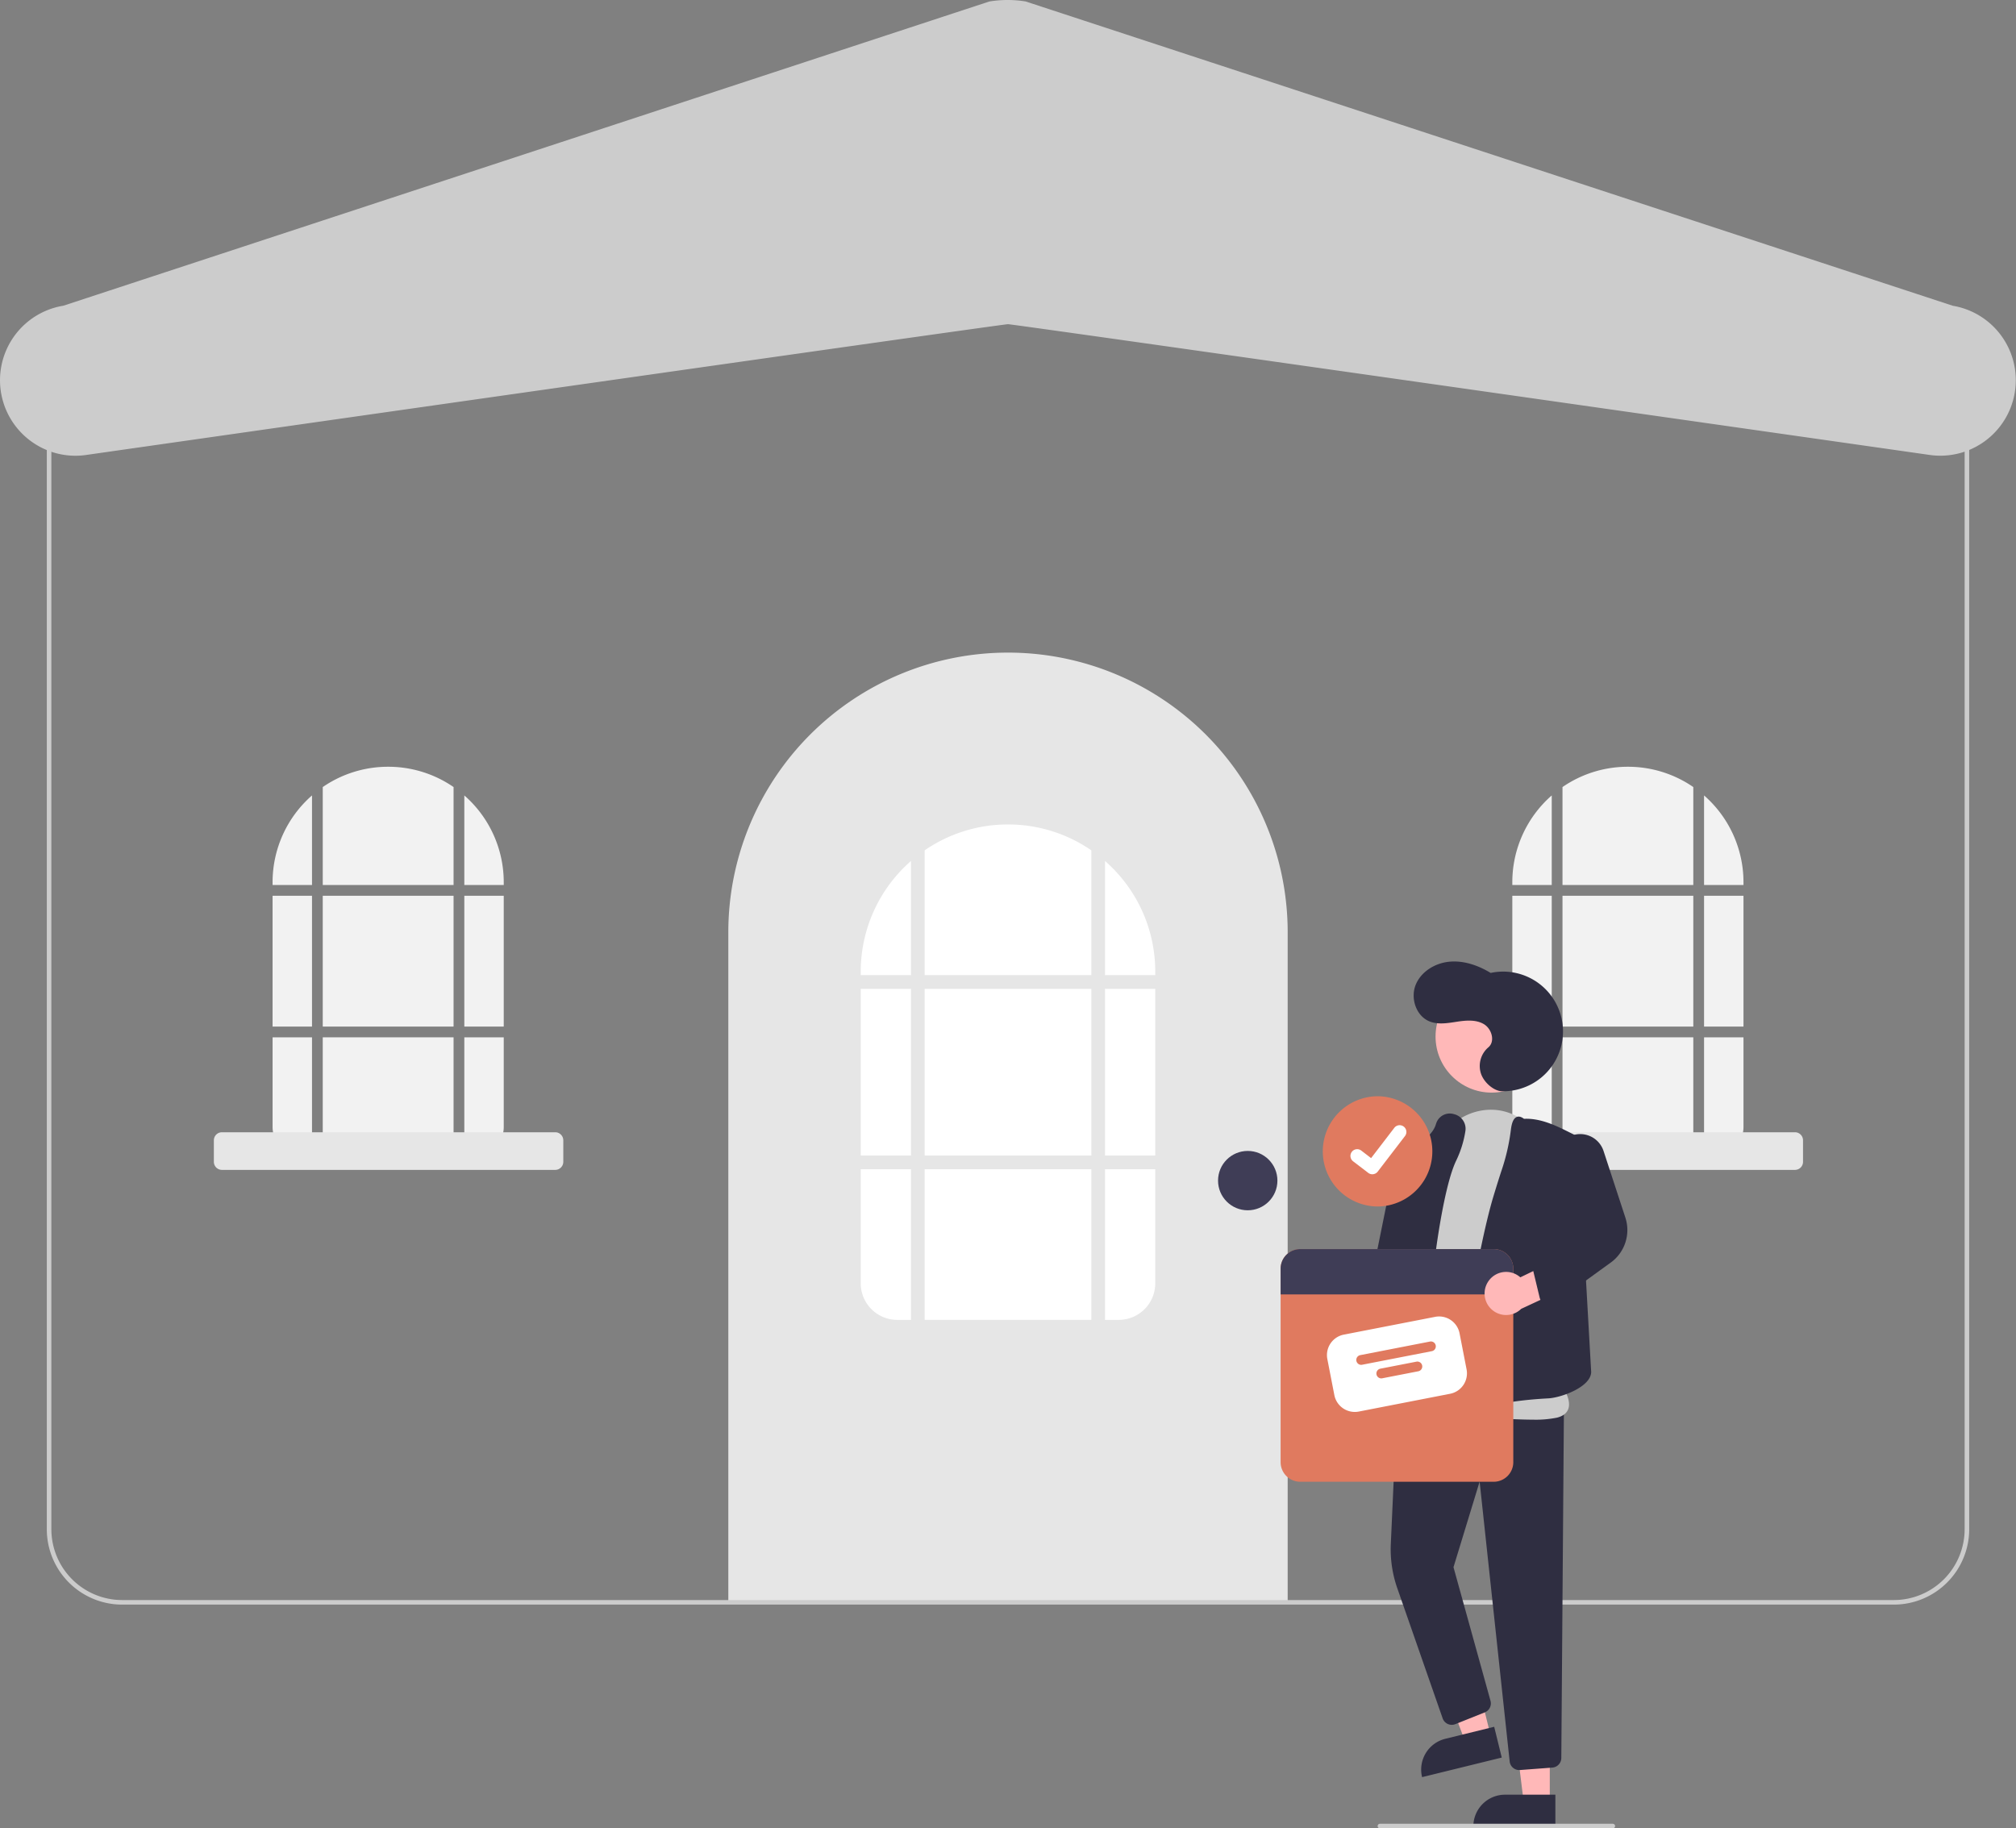 <svg xmlns="http://www.w3.org/2000/svg" data-name="Layer 1" width="883" height="800.856" viewBox="0 0 883 800.856" xmlns:xlink="http://www.w3.org/1999/xlink"><rect x="0" y="0" width="883" height="800.856" fill="#808080" stroke="none"/><path d="M441.5,285.856H441.5A122.5,122.5,0,0,1,564,408.356V701.856a0,0,0,0,1,0,0h-245a0,0,0,0,1,0,0V408.356A122.5,122.5,0,0,1,441.5,285.856Z" fill="#e6e6e6"/><rect x="377" y="433.134" width="22" height="73" fill="#fff"/><rect x="405" y="512.134" width="73" height="65.999" fill="#fff"/><rect x="405" y="433.134" width="73" height="73" fill="#fff"/><path d="M642.5,476.706h22v-1.501a64.329,64.329,0,0,0-22-48.496Z" transform="translate(-158.5 -49.572)" fill="#fff"/><path d="M563.5,476.706h73V422.032a64.188,64.188,0,0,0-36.5-11.327h0a64.188,64.188,0,0,0-36.5,11.327Z" transform="translate(-158.5 -49.572)" fill="#fff"/><path d="M557.5,561.706h-22v49.999a16,16,0,0,0,16,16h6Z" transform="translate(-158.5 -49.572)" fill="#fff"/><path d="M642.5,561.706v65.999h6a16,16,0,0,0,16-16V561.706Z" transform="translate(-158.5 -49.572)" fill="#fff"/><path d="M557.5,476.706V426.709a64.329,64.329,0,0,0-22,48.496v1.501Z" transform="translate(-158.5 -49.572)" fill="#fff"/><rect x="484" y="433.134" width="22" height="73" fill="#fff"/><circle cx="546.5" cy="517.134" r="13" fill="#3f3d56"/><rect x="119.39" y="392.368" width="17.267" height="57.296" fill="#f2f2f2"/><rect x="141.366" y="392.368" width="57.296" height="57.296" fill="#f2f2f2"/><rect x="203.372" y="392.368" width="17.267" height="57.296" fill="#f2f2f2"/><path d="M361.872,437.23h17.267v-1.178A50.49,50.49,0,0,0,361.872,397.989Z" transform="translate(-158.5 -49.572)" fill="#f2f2f2"/><rect x="141.366" y="454.373" width="57.296" height="51.801" fill="#f2f2f2"/><path d="M295.157,503.945H277.89v39.243a12.558,12.558,0,0,0,12.558,12.558h4.709Z" transform="translate(-158.5 -49.572)" fill="#f2f2f2"/><path d="M361.872,503.945v51.801h4.709a12.558,12.558,0,0,0,12.558-12.558V503.945Z" transform="translate(-158.5 -49.572)" fill="#f2f2f2"/><path d="M295.157,437.23V397.989a50.492,50.492,0,0,0-17.267,38.064v1.178Z" transform="translate(-158.5 -49.572)" fill="#f2f2f2"/><path d="M299.866,437.23h57.296V394.318a50.379,50.379,0,0,0-28.648-8.89h0a50.381,50.381,0,0,0-28.648,8.89Z" transform="translate(-158.5 -49.572)" fill="#f2f2f2"/><path d="M401.69,562.007H255.703a3.536,3.536,0,0,1-3.532-3.532v-9.419a3.536,3.536,0,0,1,3.532-3.532H401.69a3.536,3.536,0,0,1,3.532,3.532v9.419A3.536,3.536,0,0,1,401.69,562.007Z" transform="translate(-158.5 -49.572)" fill="#e6e6e6"/><rect x="662.39" y="392.368" width="17.267" height="57.296" fill="#f2f2f2"/><rect x="684.366" y="392.368" width="57.296" height="57.296" fill="#f2f2f2"/><rect x="746.372" y="392.368" width="17.267" height="57.296" fill="#f2f2f2"/><path d="M904.872,437.23h17.267v-1.178A50.49,50.49,0,0,0,904.872,397.989Z" transform="translate(-158.5 -49.572)" fill="#f2f2f2"/><rect x="684.366" y="454.373" width="57.296" height="51.801" fill="#f2f2f2"/><path d="M838.157,503.945H820.89v39.243a12.558,12.558,0,0,0,12.558,12.558h4.709Z" transform="translate(-158.5 -49.572)" fill="#f2f2f2"/><path d="M904.872,503.945v51.801h4.709a12.558,12.558,0,0,0,12.558-12.558V503.945Z" transform="translate(-158.5 -49.572)" fill="#f2f2f2"/><path d="M838.157,437.23V397.989a50.492,50.492,0,0,0-17.267,38.064v1.178Z" transform="translate(-158.5 -49.572)" fill="#f2f2f2"/><path d="M842.866,437.23h57.296V394.318a50.379,50.379,0,0,0-28.648-8.89h0a50.381,50.381,0,0,0-28.648,8.89Z" transform="translate(-158.5 -49.572)" fill="#f2f2f2"/><path d="M944.69,562.007H798.703a3.536,3.536,0,0,1-3.532-3.532v-9.419a3.536,3.536,0,0,1,3.532-3.532H944.69a3.536,3.536,0,0,1,3.532,3.532v9.419A3.536,3.536,0,0,1,944.69,562.007Z" transform="translate(-158.5 -49.572)" fill="#e6e6e6"/><path d="M988,752.428H212a33.037,33.037,0,0,1-33-33v-503a33.037,33.037,0,0,1,33-33H988a33.037,33.037,0,0,1,33,33v503A33.037,33.037,0,0,1,988,752.428Zm-776-567a31.035,31.035,0,0,0-31,31v503a31.035,31.035,0,0,0,31,31H988a31.035,31.035,0,0,0,31-31v-503a31.035,31.035,0,0,0-31-31Z" transform="translate(-158.5 -49.572)" fill="#ccc"/><path d="M191.548,249.198a33.074,33.074,0,0,1-5.297-65.716L591.806,50.23a49.165,49.165,0,0,1,15.918-.02l406.094,133.292a33.067,33.067,0,0,1-10.701,65.262c-4.375-.625-399.522-57.046-403.126-57.195-3.59.148-399.122,56.625-403.117,57.196A33.138,33.138,0,0,1,191.548,249.198Z" transform="translate(-158.5 -49.572)" fill="#ccc"/><path d="M773.936,672.978a9.377,9.377,0,0,0-3.1-14.04l1.853-21.348L759.991,633.299l-2.194,30.184a9.428,9.428,0,0,0,16.138,9.495Z" transform="translate(-158.5 -49.572)" fill="#ffb8b8"/><polygon points="678.804 789.38 667.371 789.379 661.935 745.283 678.808 745.284 678.804 789.38" fill="#ffb8b8"/><path d="M659.205,786.112H681.253a0,0,0,0,1,0,0v13.882a0,0,0,0,1,0,0H645.323a0,0,0,0,1,0,0v0A13.882,13.882,0,0,1,659.205,786.112Z" fill="#2f2e41"/><polygon points="652.853 760.12 641.751 762.848 625.945 721.325 642.331 717.299 652.853 760.12" fill="#ffb8b8"/><path d="M793.08,810.022H815.128a0,0,0,0,1,0,0v13.882a0,0,0,0,1,0,0H779.198a0,0,0,0,1,0,0v0A13.882,13.882,0,0,1,793.08,810.022Z" transform="translate(-330.418 164.25) rotate(-13.805)" fill="#2f2e41"/><path d="M823.923,824.894a4.21,4.21,0,0,1-4.196-3.779L806.571,698.562,795.124,736.037l16.214,58.533a4.226,4.226,0,0,1-2.506,5.057l-12.89,5.156a4.23,4.23,0,0,1-5.565-2.535l-19.87-57.009a51.604,51.604,0,0,1-2.835-19.395l2.774-61.523,73.042,3.093-1.14,152.214a4.255,4.255,0,0,1-3.912,4.187l-14.185,1.068C824.141,824.89,824.031,824.894,823.923,824.894Z" transform="translate(-158.5 -49.572)" fill="#2f2e41"/><circle cx="653.326" cy="454.031" r="24.561" fill="#ffb8b8"/><path d="M829.888,671.415c-6.468,0-14.504-.529-22.817-1.076-11.36-.748-23.107-1.52-31.875-1.013a6.967,6.967,0,0,1-6.232-2.714c-9.039-11.574,4.903-56.708,5.501-58.623l11.346-50.468.488.11-.488-.11c2.496-11.1,10.471-19.288,20.813-21.368,9.679-1.945,19.043,1.931,25.048,10.375q.478.672.956,1.379c19.552,28.957,8.493,100.896,7.752,105.539,1.033,1.237,6.618,8.232,5.083,13.091-.624,1.977-2.321,3.324-5.042,4.004A47.007,47.007,0,0,1,829.888,671.415Z" transform="translate(-158.5 -49.572)" fill="#ccc"/><path d="M775.592,671.438c-2.225,0-5.225-.821-9.272-2.505-1.739-.724-7.031-2.926-.606-59.072,3.156-27.58,7.677-54.967,7.722-55.241l.043-.264.244-.11c.116-.053,11.662-5.346,13.67-12.146q.105-.354.234-.685a6.243,6.243,0,0,1,7.754-3.809A6.561,6.561,0,0,1,800.322,545.095a46.032,46.032,0,0,1-3.99,12.792c-5.433,11.21-9.114,40.928-9.15,41.227-.208,2.538-5.139,62.672-6.088,67.235-.332,1.594-.942,3.544-2.734,4.49A5.841,5.841,0,0,1,775.592,671.438Z" transform="translate(-158.5 -49.572)" fill="#2f2e41"/><path d="M802.424,669.133a2.019,2.019,0,0,1-1.239-.425c-7.226-5.491,4.468-72.052,11.405-95.016,1.389-4.598,2.625-8.537,3.676-11.706h0a89.267,89.267,0,0,0,3.989-17.506c.382-3.226,1.211-5.068,2.537-5.633.921-.393,2.004-.126,3.219.793,6.406-.315,12.631,2.302,18.402,5.181l5.192,2.591,5.826,103.149c-.165,6.583-13.141,11.23-18.804,11.527-9.088.476-25.408,1.956-32.6,6.509A3.005,3.005,0,0,1,802.424,669.133Z" transform="translate(-158.5 -49.572)" fill="#2f2e41"/><path d="M769.966,649.78c-.086,0-.172-.002-.258-.008l-11.767-.724a4.23,4.23,0,0,1-3.923-4.854l5.325-35.278,10.024-49.498a8.879,8.879,0,0,1,11.362-6.709h0a8.928,8.928,0,0,1,6.107,9.879l-7.964,49.597-4.715,33.947A4.251,4.251,0,0,1,769.966,649.78Z" transform="translate(-158.5 -49.572)" fill="#2f2e41"/><path d="M816.313,527.56a26.205,26.205,0,1,0-4.91-51.825c-5.401-3.28-11.681-5.486-17.975-4.925s-12.518,4.298-14.872,10.162.175,13.594,6.027,15.977c3.752,1.528,7.989.787,11.993.171s8.372-1.018,11.856,1.048,5.051,7.605,1.93,10.188a10.738,10.738,0,0,0-3.084,11.82C808.847,524.233,813.127,527.492,816.313,527.56Z" transform="translate(-158.5 -49.572)" fill="#2f2e41"/><path d="M761.87,529.751a24.146,24.146,0,0,0-0,48.291H761.87a24.146,24.146,0,0,0,0-48.291Z" transform="translate(-158.5 -49.572)" fill="#e07a5f"/><path id="e2b03078-4341-40c6-aa5e-abce84ce68da-33" data-name="Path 395" d="M759.579,563.924a2.93,2.93,0,0,1-1.763-.586l-.032-.024-6.64-5.079a2.951,2.951,0,1,1,3.591-4.684L759.036,556.85l10.163-13.259a2.95,2.95,0,0,1,4.135-.546l.001.001-.063.088.065-.088a2.953,2.953,0,0,1,.546,4.136l-11.954,15.589a2.951,2.951,0,0,1-2.347,1.151Z" transform="translate(-158.5 -49.572)" fill="#fff"/><path d="M812.734,596.706H727.989a8.579,8.579,0,0,0-8.582,8.582V690.032a8.579,8.579,0,0,0,8.582,8.582h84.745a8.579,8.579,0,0,0,8.582-8.582V605.287A8.579,8.579,0,0,0,812.734,596.706Z" transform="translate(-158.5 -49.572)" fill="#e07a5f"/><path d="M793.648,660.074l-40.012,7.792a9.128,9.128,0,0,1-10.693-7.207L739.868,644.865a9.128,9.128,0,0,1,7.207-10.693l40.012-7.792a9.128,9.128,0,0,1,10.693,7.207l3.076,15.794A9.128,9.128,0,0,1,793.648,660.074Z" transform="translate(-158.5 -49.572)" fill="#fff"/><path d="M785.643,641.415l-30.535,5.946a2.145,2.145,0,0,1-.82-4.212l30.535-5.946a2.145,2.145,0,1,1,.82,4.212Z" transform="translate(-158.5 -49.572)" fill="#e07a5f"/><path d="M779.708,650.221l-15.794,3.076a2.145,2.145,0,0,1-.82-4.212l15.794-3.076a2.145,2.145,0,0,1,.82,4.212Z" transform="translate(-158.5 -49.572)" fill="#e07a5f"/><path d="M821.315,605.287v11.264h-101.908V605.287a8.579,8.579,0,0,1,8.582-8.582h84.745A8.579,8.579,0,0,1,821.315,605.287Z" transform="translate(-158.5 -49.572)" fill="#3f3d56"/><path d="M810.169,611.164a9.377,9.377,0,0,1,14.225-2.093l19.295-9.32,8.524,10.344-27.433,12.779a9.428,9.428,0,0,1-14.611-11.71Z" transform="translate(-158.5 -49.572)" fill="#ffb8b8"/><path d="M836.972,621.174a4.233,4.233,0,0,1-4.114-3.241l-2.803-11.65a4.213,4.213,0,0,1,1.94-4.62l16.902-10.115-8.64-31.634a10.821,10.821,0,0,1,.379-6.801h0a10.753,10.753,0,0,1,20.214.621l9.539,29.125a17.577,17.577,0,0,1-6.421,19.773L839.449,620.37A4.225,4.225,0,0,1,836.972,621.174Z" transform="translate(-158.5 -49.572)" fill="#2f2e41"/><path d="M864.902,850.428h-102a1,1,0,1,1,0-2h102a1,1,0,0,1,0,2Z" transform="translate(-158.5 -49.572)" fill="#ccc"/></svg>
